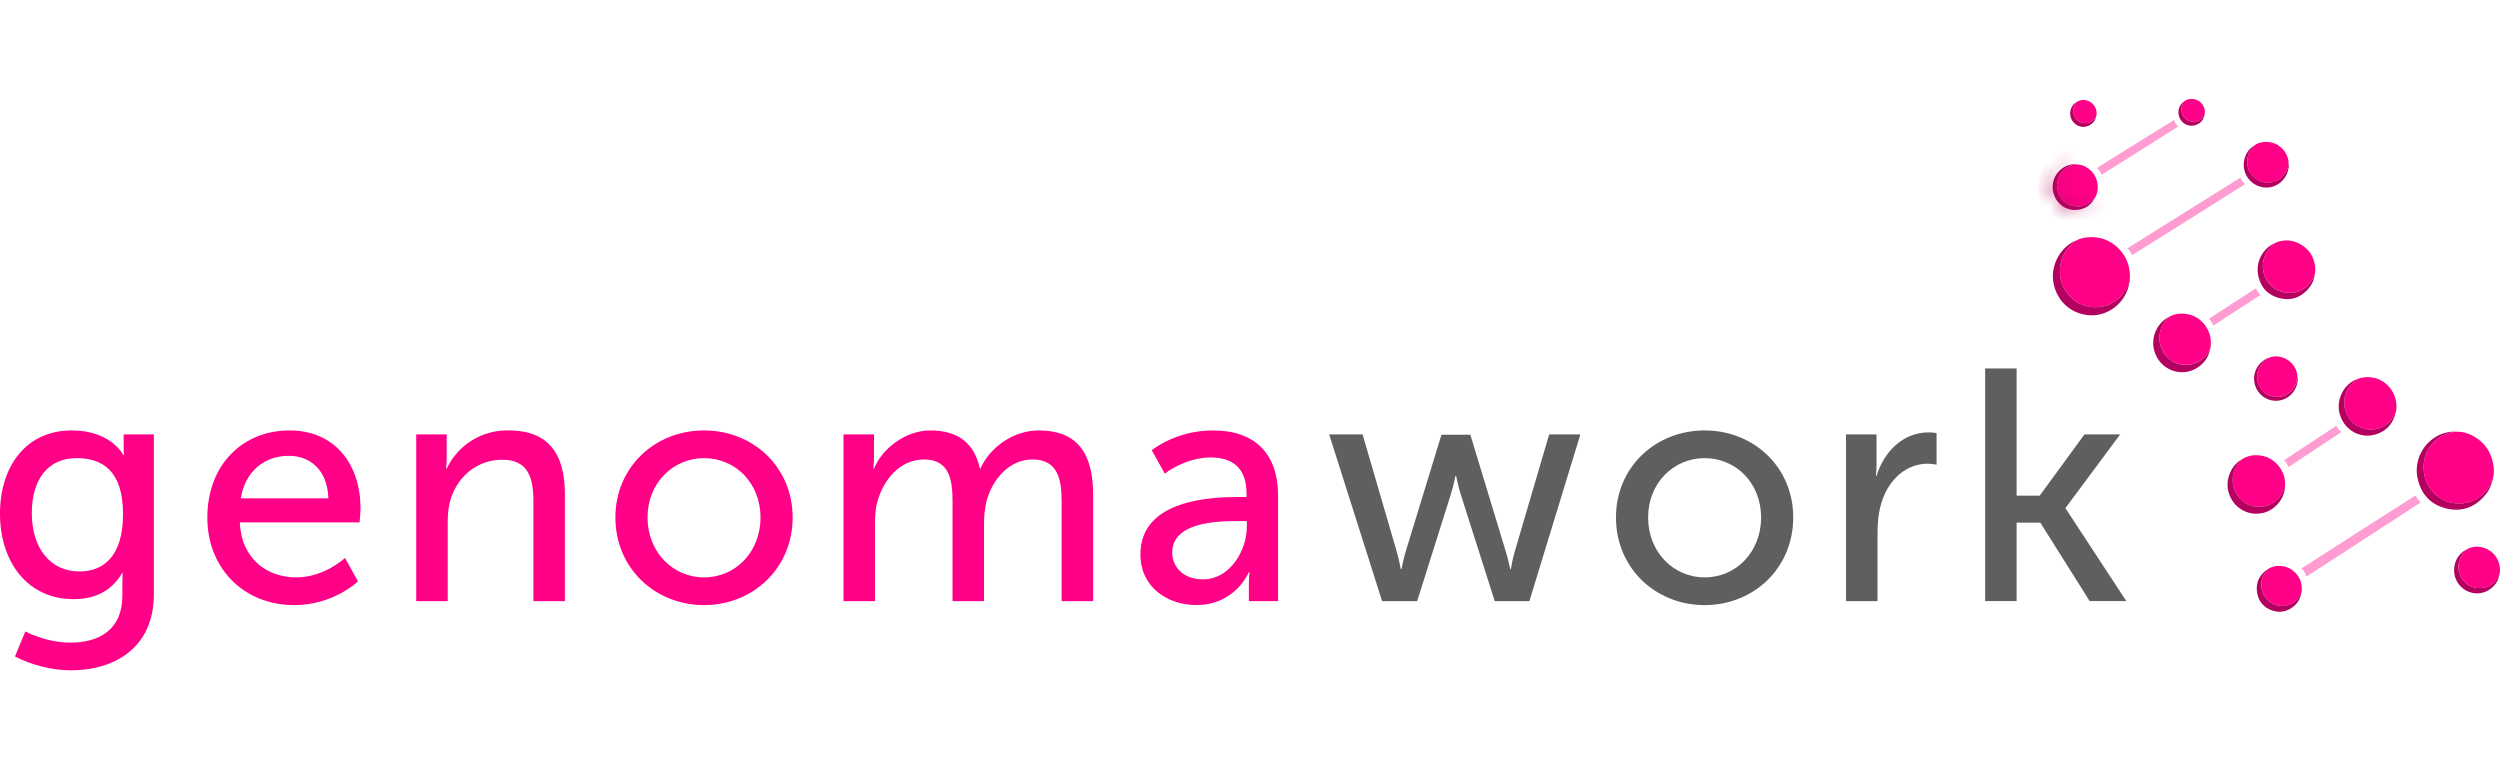 <svg preserveAspectRatio="xMidYMid meet" data-bbox="10 10 175 40" xmlns="http://www.w3.org/2000/svg" viewBox="10 10 175 40" height="60" width="195" data-type="color" role="img" aria-label="Logo Genomawork">
    <g>
        <path fill="#FF0087" d="M181.966 33.297c.46-.01.88.129 1.267.365.725.44 1.157 1.09 1.297 1.934.059.36.057.727-.056 1.081-.026.017-.033.048-.042.074a2.397 2.397 0 0 1-.781 1.053 2.442 2.442 0 0 1-1.833.5 2.375 2.375 0 0 1-1.443-.714 2.433 2.433 0 0 1-.699-1.444c-.066-.529.004-1.036.253-1.503.35-.662.882-1.1 1.61-1.281.077-.02.157-.04.234-.062h.045a.345.345 0 0 1 .148-.003Z" clip-rule="evenodd" fill-rule="evenodd" data-color="1"></path>
        <path fill="#FF0087" d="M155.416 19.875c.244-.126.511-.174.779-.19.83-.053 1.553.214 2.137.821.568.593.805 1.315.754 2.14-.005.07-.005.145-.038.214-.009.016-.019.03-.026.045a2.589 2.589 0 0 1-.8 1.131 2.41 2.41 0 0 1-1.837.527c-.688-.076-1.251-.408-1.676-.965a2.474 2.474 0 0 1-.495-1.846 2.48 2.48 0 0 1 .915-1.665c.08-.067.181-.105.244-.193l-.002.002c.019 0 .035-.002.045-.021Z" clip-rule="evenodd" fill-rule="evenodd" data-color="1"></path>
        <path fill="#FF0087" d="M169.285 20.075a1.886 1.886 0 0 1 1.732.093c.699.395 1.04 1.022 1.054 1.832a.763.763 0 0 1-.04.288c-.028.026-.031.064-.042.097a1.788 1.788 0 0 1-.552.77c-.429.343-.917.486-1.462.402a1.77 1.77 0 0 1-1.173-.69 1.84 1.84 0 0 1-.38-1.425c.054-.405.22-.75.49-1.048.096-.105.216-.179.31-.283h-.002c.018 0 .035-.005.044-.024l-.002.002c.007 0 .016-.007.023-.014Z" clip-rule="evenodd" fill-rule="evenodd" data-color="1"></path>
        <path fill="#FF0087" d="M175.032 29.61c.239-.114.495-.133.753-.131.894.007 1.767.674 1.94 1.722.047.286.038.574-.054.853-.054-.02-.042.036-.054.055-.382.743-1.166 1.15-1.973 1.012a1.858 1.858 0 0 1-1.537-1.694 1.851 1.851 0 0 1 .53-1.493c.108-.112.242-.19.352-.3v.002c.017-.002.036-.007.043-.026Z" clip-rule="evenodd" fill-rule="evenodd" data-color="1"></path>
        <path fill="#FF0087" d="M166.908 35.246a1.814 1.814 0 0 1 1.155-.298 1.94 1.94 0 0 1 1.335.624c.408.438.598.96.551 1.565-.089.284-.206.553-.406.774-.431.479-.966.698-1.612.631a1.738 1.738 0 0 1-1.065-.497 1.843 1.843 0 0 1-.568-1.57 1.92 1.92 0 0 1 .392-.98c.052-.066.134-.111.153-.204v.002c.018 0 .035-.002.044-.023l-.002.002.023-.026Z" clip-rule="evenodd" fill-rule="evenodd" data-color="1"></path>
        <path fill="#FF0087" d="m164.684 27.585.002.005c-.014.015-.033.029-.044.046a1.857 1.857 0 0 1-.423.53c-.439.37-.941.515-1.502.43a1.806 1.806 0 0 1-1.046-.56 1.928 1.928 0 0 1-.34-2.108c.11-.234.272-.427.436-.62l-.002.003.023-.024-.002.002c.021 0 .037-.005.044-.026.31-.183.65-.25 1.002-.229.747.05 1.314.405 1.683 1.07.234.426.293.884.209 1.362-.005.022-.014.04-.024.062-.016.017-.014.038-.016.058Z" clip-rule="evenodd" fill-rule="evenodd" data-color="1"></path>
        <path fill="#FF0087" d="M182.702 41.52c.237-.14.498-.183.765-.169a1.607 1.607 0 0 1 1.467 1.17c.07.24.089.486.035.733-.023.017-.016.043-.019.067l.003-.002c-.038.023-.045.064-.061.1-.244.474-.634.755-1.15.814a1.454 1.454 0 0 1-1.549-.948c-.167-.45-.124-.89.11-1.312.089-.16.228-.27.336-.41l-.002.002c.007-.007.016-.014.023-.023l-.002.002c.016-.005.035-.005.044-.024Z" clip-rule="evenodd" fill-rule="evenodd" data-color="1"></path>
        <path fill="#FF0087" d="M155.389 14.59c.322 0 .598.13.85.323.581.453.769 1.289.445 1.956-.007.016-.018.028-.03.045-.024.007-.026.026-.026.045v-.002c-.047 0-.047.03-.045.067h.003c-.054-.008-.075.038-.103.069a1.441 1.441 0 0 1-1.864.174 1.482 1.482 0 0 1-.584-1.553c.106-.42.343-.744.718-.953.197-.107.408-.174.636-.172Z" clip-rule="evenodd" fill-rule="evenodd" data-color="1"></path>
        <path fill="#FF0087" d="M167.816 13.25c.439-.32 1.153-.323 1.657 0 .38.244.615.594.713 1.037.01.04.005.086.007.131a1.19 1.19 0 0 1-.018.26 1.458 1.458 0 0 1-1.756 1.155c-.565-.133-1.041-.655-1.105-1.244-.049-.469.073-.869.39-1.21.021-.023.049-.042.047-.08v.002c.018 0 .035-.002.044-.024l-.002.002c.007-.014.016-.021.023-.028Z" clip-rule="evenodd" fill-rule="evenodd" data-color="1"></path>
        <path fill="#FF0087" d="M168.746 42.923c.497-.35 1.297-.298 1.79.12.436.366.624.842.584 1.412-.002.04-.016.078-.023.116-.005.015-.012.029-.017.046l.003-.003c-.115.184-.216.372-.388.517a1.445 1.445 0 0 1-1.597.21 1.492 1.492 0 0 1-.653-1.984c.071-.143.176-.255.256-.389v.003c.007-.007.014-.017.023-.024l-.002.002c.007-.01.017-.019.024-.026Z" clip-rule="evenodd" fill-rule="evenodd" data-color="1"></path>
        <path fill="#FF0087" d="M168.832 28.119c.333-.134.666-.12.995.002.493.184.814.541.96 1.056a.28.28 0 0 1 .011.107c.038.524-.129.96-.544 1.286a1.394 1.394 0 0 1-2.248-1.127c-.005-.417.148-.755.432-1.048.098-.102.23-.16.331-.257l.004.002c.024.003.047.003.059-.021Z" clip-rule="evenodd" fill-rule="evenodd" data-color="1"></path>
        <path fill="#FF9CD1" d="M171.474 43.416c-.037.007-.042-.021-.049-.045a1.084 1.084 0 0 0-.284-.458c-.08-.08.028-.088.056-.107.39-.255.782-.505 1.174-.755 1.081-.693 2.163-1.386 3.245-2.077 1.14-.729 2.281-1.455 3.421-2.184.059-.038.078-.022.101.033a.827.827 0 0 0 .237.336c.07.057.063.093-.012.14-.443.286-.882.577-1.323.865-.462.303-.925.603-1.389.903l-3.905 2.534c-.406.262-.812.524-1.218.789-.021.005-.037.016-.054.026Z" clip-rule="evenodd" fill-rule="evenodd" data-color="2"></path>
        <path fill="#FF9CD1" d="M167.124 15.954c-.002.038-.026.05-.047.062l-1.95 1.232c-.636.4-1.269.8-1.905 1.198-.852.536-1.706 1.07-2.558 1.605-.444.28-.887.555-1.328.834-.066.043-.106.05-.136-.033a.691.691 0 0 0-.211-.3c-.071-.06-.061-.098.016-.146.565-.352 1.131-.71 1.697-1.064l2.147-1.344 2.496-1.56c.472-.296.944-.586 1.413-.884.061-.038.089-.038.117.034a.797.797 0 0 0 .211.314.301.301 0 0 1 .038.052Z" clip-rule="evenodd" fill-rule="evenodd" data-color="2"></path>
        <path fill="#B4005F" d="M155.372 19.894c-.065.086-.164.127-.244.193a2.471 2.471 0 0 0-.915 1.665c-.08.677.08 1.3.495 1.846.427.558.988.891 1.676.965.673.074 1.297-.088 1.837-.526.373-.303.631-.684.8-1.132.005-.017.017-.03.026-.045-.04.343-.162.655-.333.95-.542.932-1.593 1.456-2.631 1.318-1.232-.167-2.137-1.053-2.346-2.294-.2-1.191.479-2.449 1.577-2.918.016-.012.037-.015.058-.022Z" clip-rule="evenodd" fill-rule="evenodd" data-color="3"></path>
        <path fill="#B4005F" d="M181.773 33.298a8.783 8.783 0 0 1-.234.062c-.728.178-1.26.619-1.61 1.281-.249.47-.319.974-.253 1.503.07.565.309 1.046.699 1.444.396.405.88.645 1.443.714a2.44 2.44 0 0 0 1.833-.5c.359-.271.614-.631.781-1.053.012-.026.016-.057.042-.074a2.36 2.36 0 0 1-.49 1.034c-.714.87-1.629 1.217-2.713.967-1.103-.255-1.79-.988-2.037-2.11-.328-1.5.707-3.011 2.199-3.245.11-.016.225-.035.34-.023Z" clip-rule="evenodd" fill-rule="evenodd" data-color="3"></path>
        <path fill="#FF9CD1" d="M157.13 15.299c-.042 0-.044-.036-.054-.06a.81.81 0 0 0-.237-.333c-.07-.057-.042-.086.019-.122.521-.321 1.042-.648 1.56-.972a830.04 830.04 0 0 1 2.225-1.381c.49-.305.981-.605 1.471-.912.064-.038.092-.04.11.038a.501.501 0 0 0 .181.29c.08.065.049.098-.021.143a2004.047 2004.047 0 0 1-4.2 2.646c-.331.208-.66.415-.988.625a.347.347 0 0 0-.066.038Z" clip-rule="evenodd" fill-rule="evenodd" data-color="2"></path>
        <path fill="#B4005F" d="M161.767 25.313c-.164.193-.323.386-.436.62a1.928 1.928 0 0 0 .34 2.108c.291.302.638.497 1.047.56a1.812 1.812 0 0 0 1.501-.43 1.84 1.84 0 0 0 .423-.53c.009-.02.028-.032.044-.046a1.865 1.865 0 0 1-.65 1.055c-1.201 1.015-2.998.343-3.282-1.224-.143-.8.244-1.667.934-2.084.025-.015.047-.04.079-.029Z" clip-rule="evenodd" fill-rule="evenodd" data-color="3"></path>
        <path fill="#B4005F" d="M166.842 35.291c-.016.093-.101.138-.152.205-.221.29-.352.612-.392.979-.063.62.134 1.143.568 1.57.293.288.65.455 1.065.497.645.067 1.178-.152 1.612-.63.2-.222.317-.492.406-.775-.021.836-.683 1.639-1.521 1.841-1.142.274-2.238-.44-2.466-1.612-.15-.767.193-1.61.831-2.051.016-.01.033-.017.049-.024Z" clip-rule="evenodd" fill-rule="evenodd" data-color="3"></path>
        <path fill="#B4005F" d="M174.99 29.632c-.108.11-.242.188-.352.3-.401.417-.579.92-.53 1.493a1.86 1.86 0 0 0 1.537 1.694c.807.14 1.593-.267 1.973-1.013.01-.019 0-.073.054-.054-.204.738-.671 1.226-1.391 1.436-1.159.338-2.312-.4-2.539-1.608-.169-.898.328-1.858 1.154-2.222.031-.012.059-.031.094-.026Z" clip-rule="evenodd" fill-rule="evenodd" data-color="3"></path>
        <path fill="#FF9CD1" d="M170.219 35.75c-.035.003-.042-.016-.052-.037a1.107 1.107 0 0 0-.244-.372c-.056-.057.003-.074.033-.093.242-.162.486-.326.73-.486.425-.28.849-.56 1.274-.838.507-.334 1.014-.665 1.518-1 .059-.041.09-.041.12.028a.896.896 0 0 0 .237.307c.045.038.056.067-.005.105l-1.858 1.231c-.5.331-.997.663-1.497.991-.068.046-.139.09-.207.136-.016.014-.035.021-.049.029Z" clip-rule="evenodd" fill-rule="evenodd" data-color="2"></path>
        <path fill="#B4005F" d="M169.22 20.116c-.096.102-.216.178-.31.283-.27.298-.436.646-.49 1.048a1.851 1.851 0 0 0 .38 1.425 1.78 1.78 0 0 0 1.173.69 1.826 1.826 0 0 0 1.462-.402 1.79 1.79 0 0 0 .551-.77c.015-.033.015-.071.043-.097-.038.36-.181.676-.406.948-.559.674-1.274.92-2.107.69-.824-.226-1.31-.807-1.455-1.657a2.033 2.033 0 0 1 1.06-2.12c.031-.02.061-.045.099-.038Z" clip-rule="evenodd" fill-rule="evenodd" data-color="3"></path>
        <path fill="#FF9CD1" d="m168.222 23.727-.056.038c-.997.65-1.995 1.298-2.994 1.948-.075.05-.158.136-.228.129-.07-.007-.08-.14-.127-.212-.037-.055-.07-.112-.119-.155-.08-.072-.047-.107.026-.153.305-.192.605-.39.91-.588.737-.476 1.471-.953 2.208-1.43.052-.032.089-.05.117.032a.932.932 0 0 0 .221.333c.014.02.026.038.042.058Z" clip-rule="evenodd" fill-rule="evenodd" data-color="2"></path>
        <path fill="#FF0087" d="M155.352 10.226c.298-.217.739-.2 1.046.04.315.245.449.674.317 1.012-.026.01-.035.034-.051.053-.23.293-.524.429-.892.338-.594-.143-.845-.857-.481-1.35.016-.024.04-.043.037-.077v.003l.024-.02Z" clip-rule="evenodd" fill-rule="evenodd" data-color="1"></path>
        <path fill="#FF0087" d="M162.891 10.175c.39-.324 1.173-.216 1.403.47a.804.804 0 0 1 .021.483c-.016.01-.016.029-.018.046l.002-.003c-.014.012-.031.022-.04.033-.209.308-.495.434-.859.384-.446-.06-.781-.546-.694-.993.025-.136.096-.248.138-.374v.004l.024-.023v.002a.21.21 0 0 1 .023-.029Z" clip-rule="evenodd" fill-rule="evenodd" data-color="1"></path>
        <path fill="#B4005F" d="M168.7 42.966c-.079.133-.187.248-.255.388a1.489 1.489 0 0 0 .652 1.985 1.446 1.446 0 0 0 1.598-.21c.169-.145.27-.334.387-.517a1.435 1.435 0 0 1-.504.89c-.465.396-.998.499-1.565.291-.571-.207-.92-.636-1.014-1.243-.099-.629.117-1.148.615-1.541.021-.02.044-.057.086-.043Z" clip-rule="evenodd" fill-rule="evenodd" data-color="3"></path>
        <path fill="#B4005F" d="M182.637 41.563c-.108.14-.247.25-.336.41-.235.424-.277.862-.11 1.312.241.65.868 1.03 1.548.948.519-.06.906-.34 1.15-.814.017-.036.026-.076.061-.1a1.47 1.47 0 0 1-.523.905c-.5.429-1.192.507-1.767.207a1.618 1.618 0 0 1-.863-1.591c.049-.538.309-.955.76-1.246.026-.017.047-.04.08-.03Z" clip-rule="evenodd" fill-rule="evenodd" data-color="3"></path>
        <path fill="#B4005F" d="M167.751 13.293c.005.039-.024.06-.047.081-.317.343-.439.744-.39 1.21.064.589.54 1.11 1.106 1.244a1.458 1.458 0 0 0 1.755-1.155.996.996 0 0 0 .019-.26c.051.229.014.45-.052.667-.209.693-.882 1.172-1.575 1.122a1.587 1.587 0 0 1-1.483-1.325c-.105-.612.179-1.288.667-1.584Z" clip-rule="evenodd" fill-rule="evenodd" data-color="3"></path>
        <mask fill="#ffffff" id="02f4b711-e147-4e34-af72-b42e2ab6dc4e_comp-ln0mtx18">
            <path d="M155.389 14.59a1.269 1.269 0 0 0-.636.173c-.375.21-.612.534-.718.953a1.484 1.484 0 0 0 .584 1.553c.587.41 1.354.336 1.863-.174.029-.028.052-.074.104-.069-.235.4-.589.636-1.033.72-.859.161-1.642-.377-1.835-1.244-.223-.998.589-1.975 1.596-1.925.026 0 .049.007.075.012Z" clip-rule="evenodd" fill-rule="evenodd"></path>
        </mask>
        <path fill="#B4005F" d="M155.389 14.59a1.269 1.269 0 0 0-.636.173c-.375.21-.612.534-.718.953a1.484 1.484 0 0 0 .584 1.553c.587.41 1.354.336 1.863-.174.029-.028.052-.074.104-.069-.235.4-.589.636-1.033.72-.859.161-1.642-.377-1.835-1.244-.223-.998.589-1.975 1.596-1.925.026 0 .049.007.075.012Z" clip-rule="evenodd" fill-rule="evenodd" data-color="3"></path>
        <path mask="url(#02f4b711-e147-4e34-af72-b42e2ab6dc4e_comp-ln0mtx18)" fill="#B4005F" d="m155.389 14.59-.01 1 .192-1.984-.182.983Zm-.636.173-.486-.874h-.001l.487.874Zm-.718.953-.97-.244.97.244Zm.584 1.553.573-.82-.573.82Zm1.863-.174.708.707.005-.005-.713-.702Zm.104-.069.862.506.796-1.357-1.566-.145-.092.996Zm-1.033.72-.184-.983h-.001l.185.982Zm-1.835-1.244.977-.217-.001-.001-.976.218Zm1.596-1.925-.05.999.025.001h.025v-1Zm.085-.988a2.269 2.269 0 0 0-1.132.3l.972 1.748c.081-.045.122-.048.14-.048l.02-2Zm-1.133.3a2.454 2.454 0 0 0-1.201 1.583l1.94.488a.456.456 0 0 1 .236-.324l-.975-1.746Zm-1.201 1.583a2.483 2.483 0 0 0 .982 2.617l1.145-1.64a.482.482 0 0 1-.187-.49l-1.94-.487Zm.982 2.617a2.438 2.438 0 0 0 3.143-.287l-1.415-1.414a.439.439 0 0 1-.583.061l-1.145 1.64Zm3.148-.292.053-.058.013-.015.004-.005a.914.914 0 0 1-.771.302l.184-1.99a1.07 1.07 0 0 0-.823.275c-.061.055-.104.107-.113.117-.024.028.002-.003.028-.03l1.425 1.404Zm-1.472-1.277a.467.467 0 0 1-.354.242l.369 1.966a2.46 2.46 0 0 0 1.71-1.196l-1.725-1.012Zm-.355.243c-.302.057-.592-.111-.673-.478l-1.953.434c.304 1.367 1.581 2.276 2.997 2.009l-.371-1.965Zm-.674-.48a.58.58 0 0 1 .131-.498.539.539 0 0 1 .439-.209l.1-1.998c-1.684-.083-2.985 1.516-2.622 3.142l1.952-.436Zm.62-.706a.805.805 0 0 1-.152-.014c-.007-.001-.013-.002-.002 0l.047.01.364-1.967.009.002a1.187 1.187 0 0 0-.266-.03v2Z" data-color="3"></path>
        <path fill="#B4005F" d="M168.771 28.14c-.103.098-.232.155-.33.258-.284.29-.437.63-.432 1.048a1.394 1.394 0 0 0 2.248 1.127c.415-.33.582-.763.544-1.287.092.393.017.76-.185 1.1a1.51 1.51 0 0 1-1.615.713 1.544 1.544 0 0 1-1.201-1.317 1.556 1.556 0 0 1 .91-1.62c.019-.01.04-.014.061-.022Z" clip-rule="evenodd" fill-rule="evenodd" data-color="3"></path>
        <path fill="#B4005F" d="M162.844 10.22c-.042.127-.112.239-.138.374-.089.448.249.932.694.994.366.05.65-.076.859-.384.01-.014.026-.024.04-.033-.077.35-.3.565-.626.667a.909.909 0 0 1-1.052-.42.947.947 0 0 1 .139-1.135c.026-.027.042-.065.084-.062Z" clip-rule="evenodd" fill-rule="evenodd" data-color="3"></path>
        <path fill="#B4005F" d="M155.328 10.244c.004.034-.019.053-.038.077-.363.493-.112 1.207.481 1.35.369.088.662-.045.892-.338.016-.02.026-.045.052-.052-.083.38-.477.678-.887.674a.926.926 0 0 1-.859-.617.94.94 0 0 1 .27-1.032c.025-.026.051-.054.089-.062Z" clip-rule="evenodd" fill-rule="evenodd" data-color="3"></path>
        <path fill="#BC275F" d="M181.966 33.298a.372.372 0 0 0-.148 0 .216.216 0 0 1 .148 0Z" clip-rule="evenodd" fill-rule="evenodd" data-color="4"></path>
        <path fill="#BD2860" d="M156.583 17.025c-.002-.035-.002-.066.043-.066-.009.026-.016.052-.043.066Z" clip-rule="evenodd" fill-rule="evenodd" data-color="5"></path>
        <path fill="#BC285F" d="M184.951 43.32c.002-.023-.007-.05.017-.066 0 .026.005.05-.017.067Z" clip-rule="evenodd" fill-rule="evenodd" data-color="6"></path>
        <path fill="#BC275F" d="M164.684 27.584c.002-.018 0-.04.018-.053.002.02.002.042-.018.053Z" clip-rule="evenodd" fill-rule="evenodd" data-color="4"></path>
        <path fill="#BC285F" d="M169.261 20.092c-.009.018-.024.023-.042.023.005-.025.024-.02.042-.023Z" clip-rule="evenodd" fill-rule="evenodd" data-color="6"></path>
        <path fill="#BD2860" d="M168.83 28.119c-.011.023-.033.02-.054.023.014-.023.034-.02.054-.023Z" clip-rule="evenodd" fill-rule="evenodd" data-color="5"></path>
        <path fill="#BC275F" d="M161.831 25.266c-.007.02-.025.025-.043.025.006-.018.027-.02.043-.025Z" clip-rule="evenodd" fill-rule="evenodd" data-color="4"></path>
        <path fill="#BC285F" d="M175.029 29.61c-.007.02-.024.023-.042.023.004-.025.026-.02.042-.023Z" clip-rule="evenodd" fill-rule="evenodd" data-color="6"></path>
        <path fill="#BC275F" d="M155.411 19.875c-.008.018-.024.02-.041.02.006-.022.026-.02.041-.02Z" clip-rule="evenodd" fill-rule="evenodd" data-color="4"></path>
        <path fill="#BD2860" d="M156.625 16.96c0-.018.003-.037.025-.044l-.025.044Z" clip-rule="evenodd" fill-rule="evenodd" data-color="5"></path>
        <path fill="#BD2860" d="M164.296 11.17c0-.016 0-.033.018-.044 0 .018.002.035-.018.044Z" clip-rule="evenodd" fill-rule="evenodd" data-color="5"></path>
        <path fill="#BC285F" d="M166.885 35.27c-.009.02-.025.023-.043.023.009-.021.023-.028.043-.023Z" clip-rule="evenodd" fill-rule="evenodd" data-color="6"></path>
        <path fill="#BD2860" d="M167.792 13.272c-.009.019-.024.023-.042.023.009-.018.022-.025.042-.023Z" clip-rule="evenodd" fill-rule="evenodd" data-color="5"></path>
        <path fill="#BC285F" d="M182.7 41.52c-.009.019-.027.019-.043.021a.227.227 0 0 0 .043-.02Z" clip-rule="evenodd" fill-rule="evenodd" data-color="6"></path>
        <path fill="#BC285F" d="m171.081 44.616.015-.045c.002.019.002.035-.015.045Z" clip-rule="evenodd" fill-rule="evenodd" data-color="6"></path>
        <path fill="#BD2860" d="M162.89 10.175a.201.201 0 0 1-.023.028c-.002-.018.012-.023.023-.028Z" clip-rule="evenodd" fill-rule="evenodd" data-color="5"></path>
        <path fill="#BC275F" d="m161.787 25.29-.022.022c-.005-.018.011-.018.022-.023Z" clip-rule="evenodd" fill-rule="evenodd" data-color="4"></path>
        <path fill="#BC285F" d="M169.284 20.075c-.007.008-.016.012-.023.02.003-.015.012-.02.023-.02Z" clip-rule="evenodd" fill-rule="evenodd" data-color="6"></path>
        <path fill="#BD2860" d="M167.815 13.25a.518.518 0 0 1-.022.024c0-.017.011-.021.022-.023Z" clip-rule="evenodd" fill-rule="evenodd" data-color="5"></path>
        <path fill="#BC285F" d="M166.907 35.246c-.007.009-.016.016-.022.023 0-.017.011-.019.022-.023Z" clip-rule="evenodd" fill-rule="evenodd" data-color="6"></path>
        <path fill="#BD2860" d="m155.35 10.226-.022.02c0-.014.009-.018.022-.02Z" clip-rule="evenodd" fill-rule="evenodd" data-color="5"></path>
        <path fill="#BC285F" d="M168.744 42.923a.468.468 0 0 1-.022.023c0-.016.011-.02.022-.023Z" clip-rule="evenodd" fill-rule="evenodd" data-color="6"></path>
        <path fill="#BC285F" d="M168.722 42.944c-.006.007-.015.014-.022.023-.009-.023.009-.02.022-.023Z" clip-rule="evenodd" fill-rule="evenodd" data-color="6"></path>
        <path fill="#BD2860" d="M162.868 10.202c-.006.007-.013.016-.022.023-.007-.023.007-.023.022-.023Z" clip-rule="evenodd" fill-rule="evenodd" data-color="5"></path>
        <path fill="#BC285F" d="M182.658 41.541c-.006.007-.015.014-.022.024-.004-.019.009-.021.022-.023Z" clip-rule="evenodd" fill-rule="evenodd" data-color="6"></path>
        <path fill="#FF0087" d="M14.93 48.061c2 0 3.635-.9 3.635-3.275v-.853c0-.37.023-.738.023-.738h-.044c-.68 1.153-1.75 1.822-3.408 1.822-3.205 0-5.136-2.606-5.136-5.974 0-3.344 1.84-5.836 5.021-5.836 2.774 0 3.614 1.73 3.614 1.73h.045s-.024-.163-.024-.37v-1.084h2.114v11.189c0 3.851-2.886 5.328-5.793 5.328-1.387 0-2.818-.393-3.93-.97l.727-1.753c-.002 0 1.429.784 3.156.784Zm3.682-8.994c0-3.044-1.455-3.921-3.25-3.921-2 0-3.135 1.477-3.135 3.852 0 2.422 1.272 4.082 3.341 4.082 1.589 0 3.044-.97 3.044-4.013Z" data-color="1"></path>
        <path fill="#FF0087" d="M30.26 33.207c3.25 0 4.977 2.444 4.977 5.467 0 .3-.068.97-.068.97h-8.384c.112 2.56 1.907 3.85 3.953 3.85 1.976 0 3.41-1.36 3.41-1.36l.908 1.64s-1.704 1.66-4.454 1.66c-3.613 0-6.089-2.654-6.089-6.112-.002-3.716 2.476-6.115 5.747-6.115Zm2.726 4.752c-.068-2.008-1.295-2.975-2.77-2.975-1.683 0-3.047 1.06-3.363 2.975h6.133Z" data-color="1"></path>
        <path fill="#FF0087" d="M39.134 33.483h2.135v1.546c0 .462-.044.853-.044.853h.044a4.68 4.68 0 0 1 4.318-2.675c2.703 0 3.953 1.498 3.953 4.476v7.474h-2.203V38.19c0-1.639-.34-2.93-2.182-2.93-1.75 0-3.159 1.177-3.635 2.861-.136.462-.18.991-.18 1.567v5.467h-2.204V33.483h-.002Z" data-color="1"></path>
        <path fill="#FF0087" d="M59.281 33.207c3.43 0 6.204 2.56 6.204 6.09 0 3.552-2.77 6.137-6.204 6.137-3.43 0-6.204-2.585-6.204-6.136.003-3.53 2.774-6.091 6.204-6.091Zm0 10.288c2.183 0 3.954-1.753 3.954-4.197 0-2.423-1.771-4.152-3.954-4.152-2.158 0-3.954 1.73-3.954 4.152 0 2.444 1.796 4.197 3.954 4.197Z" data-color="1"></path>
        <path fill="#FF0087" d="M69.045 33.483h2.135v1.546c0 .462-.044.853-.044.853h.044c.547-1.36 2.159-2.675 3.954-2.675 1.931 0 3.067.9 3.454 2.654h.045c.636-1.408 2.227-2.654 4.09-2.654 2.59 0 3.794 1.498 3.794 4.476v7.474h-2.203V38.17c0-1.64-.32-2.93-2.047-2.93-1.614 0-2.818 1.384-3.226 2.975-.113.483-.16 1.015-.16 1.615v5.328h-2.203V38.17c0-1.522-.227-2.93-2-2.93-1.68 0-2.862 1.408-3.294 3.068-.112.462-.136.99-.136 1.522v5.328h-2.203V33.483Z" data-color="1"></path>
        <path fill="#FF0087" d="M96.76 37.866h.5v-.207c0-1.915-1.069-2.56-2.523-2.56-1.772 0-3.203 1.13-3.203 1.13l-.909-1.638s1.66-1.384 4.295-1.384c2.91 0 4.545 1.615 4.545 4.566v7.382H97.42v-1.108c0-.53.045-.921.045-.921h-.045s-.932 2.305-3.682 2.305c-1.975 0-3.909-1.222-3.909-3.551-.002-3.852 4.998-4.014 6.93-4.014Zm-2.547 5.767c1.864 0 3.067-1.984 3.067-3.714v-.369h-.568c-1.659 0-4.657.115-4.657 2.216 0 .945.727 1.867 2.158 1.867Z" data-color="1"></path>
        <path fill="#5F5F5F" d="M103.041 33.483h2.339l2.387 8.19c.181.6.272 1.245.296 1.245h.044s.113-.645.296-1.245l2.499-8.166h2.022l2.478 8.166c.181.6.317 1.245.317 1.245h.045s.091-.645.272-1.245l2.407-8.19h2.183l-3.569 11.672h-2.427l-2.386-7.496c-.181-.6-.317-1.27-.317-1.27h-.044s-.136.67-.319 1.27l-2.363 7.496h-2.455l-3.705-11.672Z" data-color="7"></path>
        <path fill="#5F5F5E" d="M129.322 33.207c3.43 0 6.204 2.56 6.204 6.09 0 3.552-2.771 6.137-6.204 6.137-3.431 0-6.204-2.585-6.204-6.136.002-3.53 2.773-6.091 6.204-6.091Zm0 10.288c2.182 0 3.954-1.753 3.954-4.197 0-2.423-1.772-4.152-3.954-4.152-2.159 0-3.954 1.73-3.954 4.152 0 2.444 1.795 4.197 3.954 4.197Z" data-color="8"></path>
        <path fill="#5F5F5E" d="M139.222 33.483h2.135v2.03c0 .483-.044.876-.044.876h.044c.524-1.708 1.864-3.044 3.635-3.044.296 0 .568.046.568.046v2.215s-.296-.07-.636-.07c-1.408 0-2.703 1.015-3.226 2.745-.204.669-.272 1.384-.272 2.098v4.776h-2.204V33.483Z" data-color="8"></path>
        <path fill="#5F5F5E" d="M148.96 28.87h2.203v8.903h1.615l3.135-4.29h2.499l-3.818 5.143v.045l4.249 6.482h-2.567l-3.454-5.49h-1.659v5.49h-2.203V28.869Z" data-color="8"></path>
    </g>
</svg>